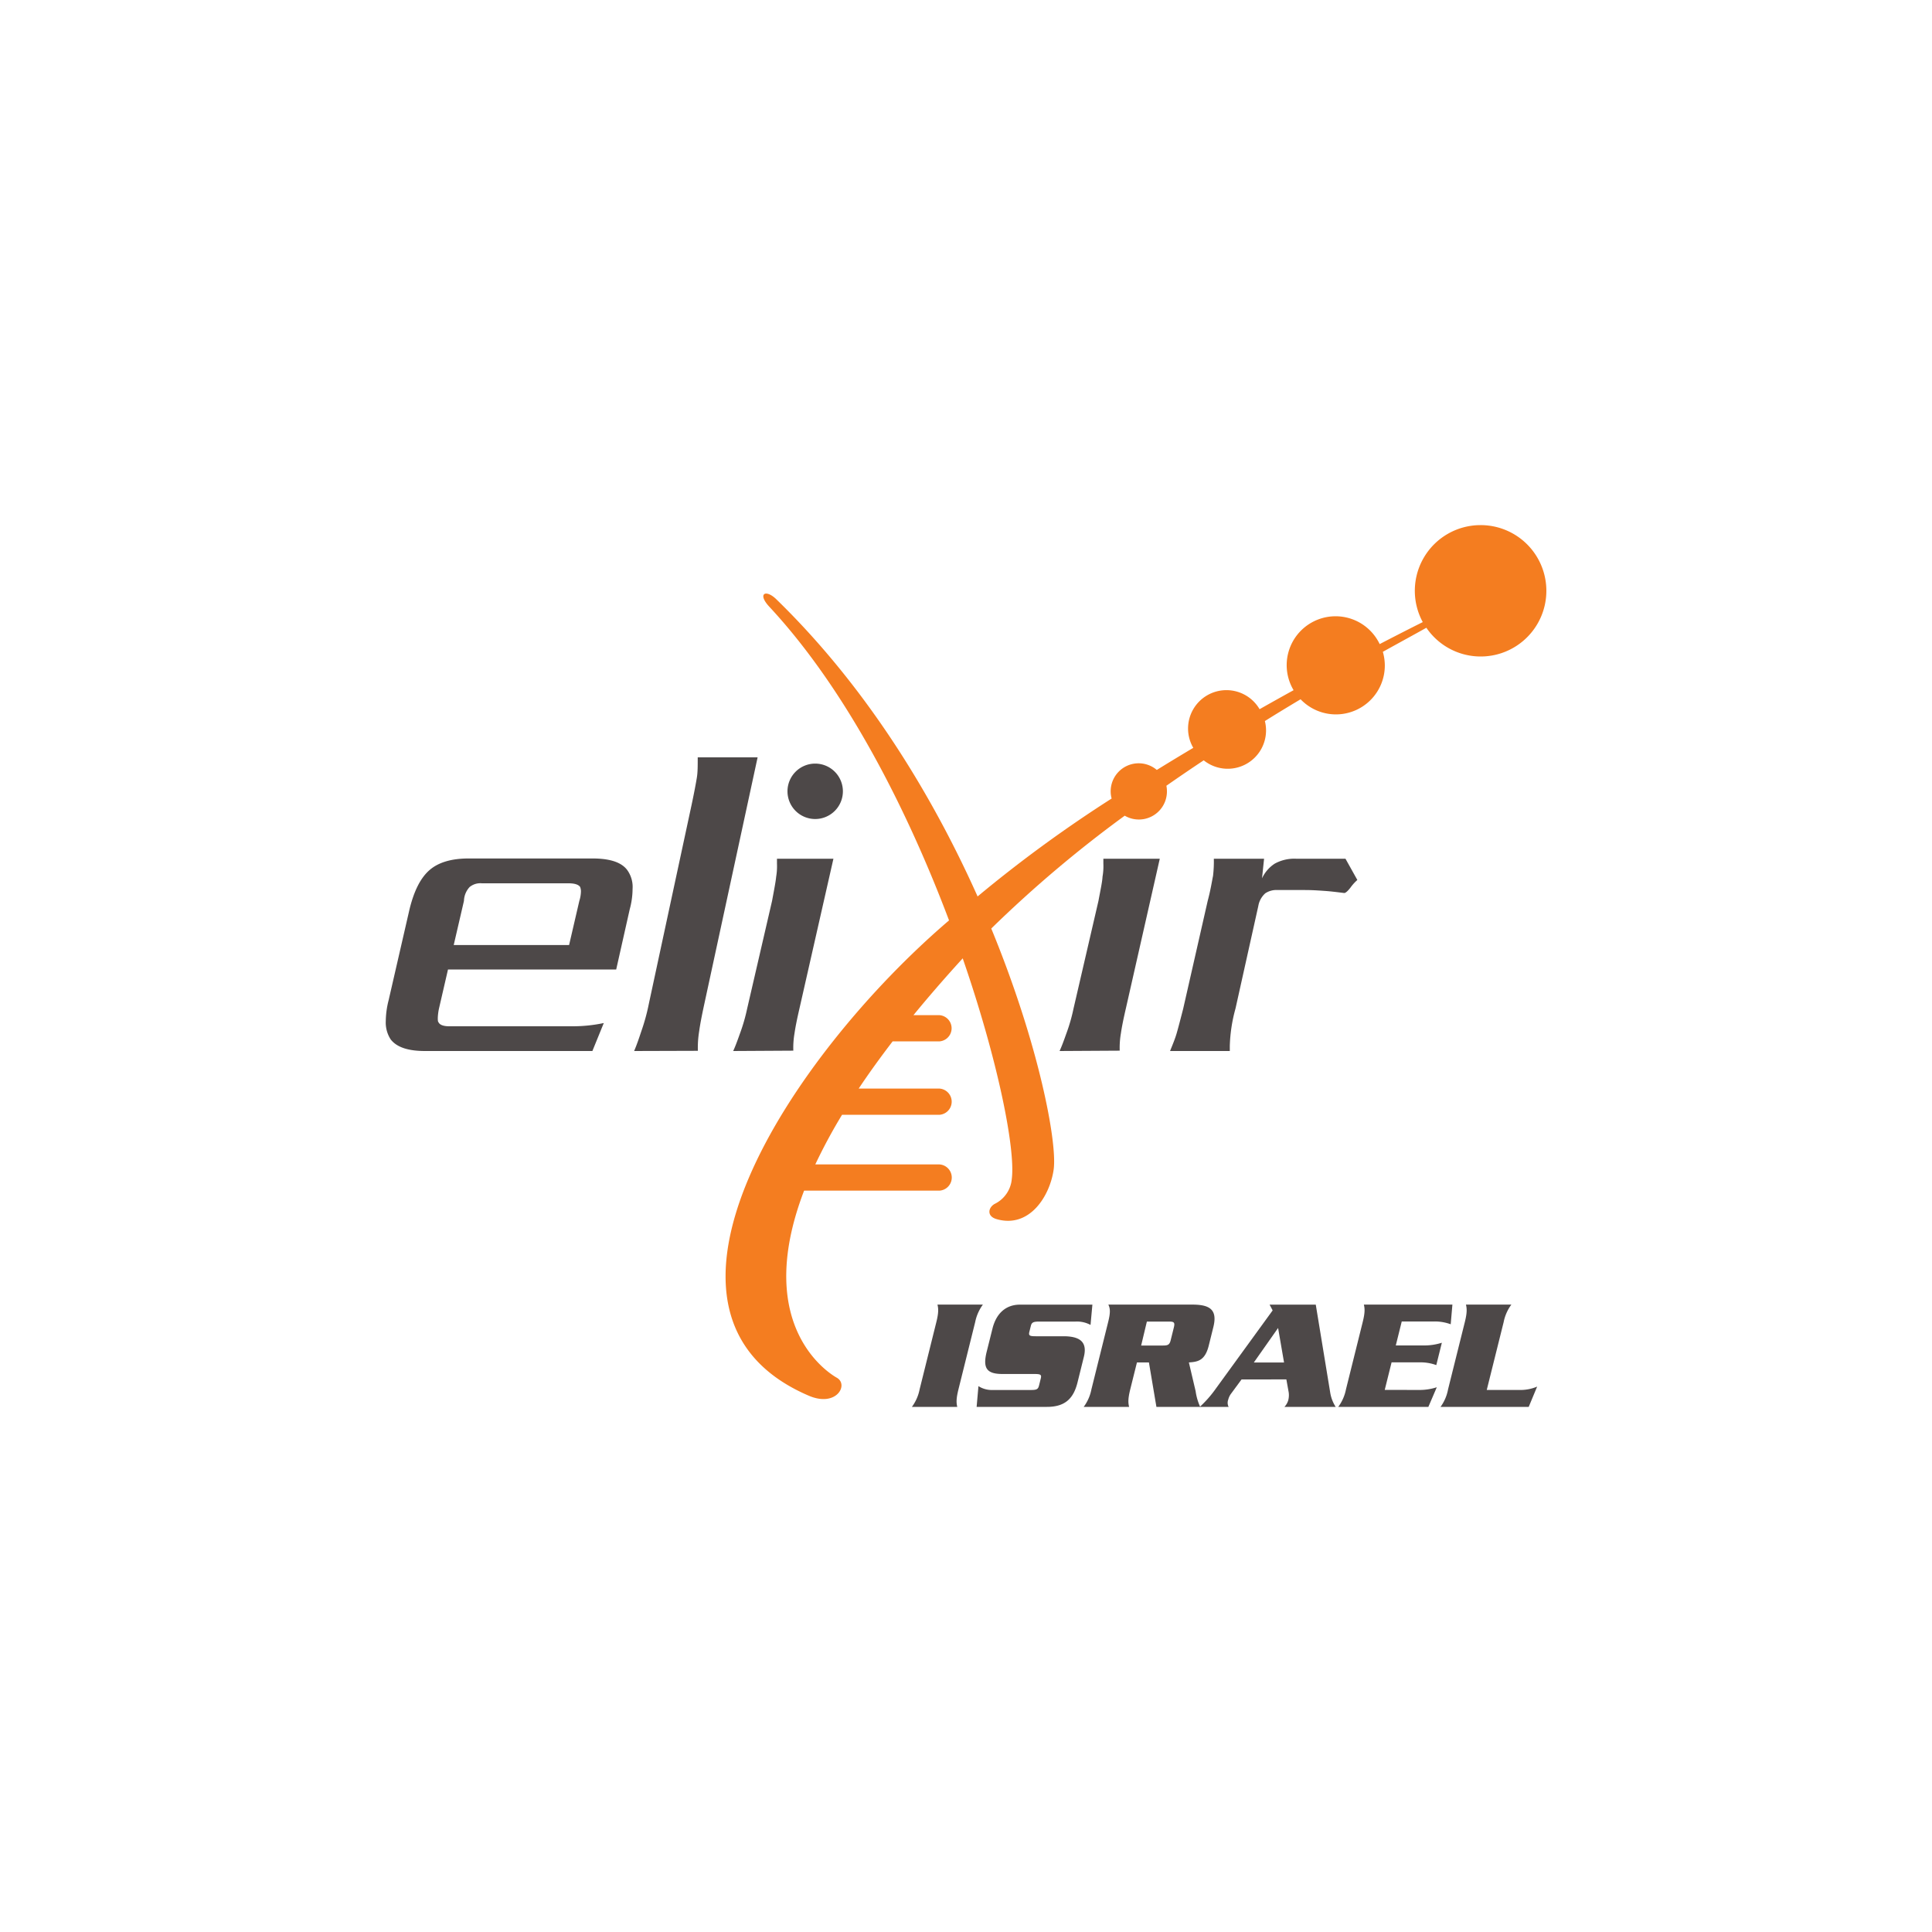 <svg xmlns="http://www.w3.org/2000/svg" width="500" height="500" viewBox="0 0 500 500"><defs><style>.cls-1{fill:#4d4848;}.cls-2{fill:#f47d20;}</style></defs><g id="Nodes"><path class="cls-1" d="M189.75,272c.63-1.38,1.16-2.86,1.8-4.66a46.2,46.2,0,0,0,1.8-6.25l6.46-27.94c.53-2.86.95-5,1.06-6.25a16.19,16.19,0,0,0,.21-3.39v-1.27h14.61L206.9,261c-.64,2.76-1.06,4.87-1.27,6.36a22.21,22.21,0,0,0-.32,4.55Z"/><path class="cls-2" d="M383.15,135.9A17,17,0,0,0,368.21,161c-1.69.84-5.63,2.82-11.15,5.69a12.65,12.65,0,1,0-22.28,11.93c-2.83,1.56-5.78,3.21-8.8,4.92a9.93,9.93,0,0,0-17.16,10q-4.69,2.79-9.44,5.72a7.25,7.25,0,0,0-11.94,5.54,7.08,7.08,0,0,0,.25,1.86A342.1,342.1,0,0,0,253,232c-11.48-25.68-28.42-53.87-52-76.82l-.06-.06c-2.76-2.72-5-1.52-1.88,1.86l.12.13c20,21.53,35.72,52.68,46.43,81.09-40.62,34.69-85.41,101.91-36.32,123,7.15,3.08,10.4-2.8,7.33-4.61-.56-.33-22.42-12.15-8.52-48.45h35a3.4,3.4,0,0,0,0-6.79H211a139,139,0,0,1,6.92-12.84h25.16a3.4,3.4,0,0,0,0-6.79H222.23q3.89-5.83,8.78-12.21h12.05a3.4,3.4,0,0,0,0-6.79H236.4c3.8-4.64,8-9.49,12.63-14.57l.12-.13c9.23,26.72,13.68,49.5,12.7,57.09a7.93,7.93,0,0,1-4.27,6.38c-1.72.81-2.42,3.18.27,4,8.6,2.53,13.89-6,14.84-12.85s-3.74-32.19-16.15-62.34a316.22,316.22,0,0,1,34.54-29.2A7.26,7.26,0,0,0,302,204.77a7.35,7.35,0,0,0-.14-1.42c3.24-2.26,6.47-4.46,9.66-6.58a9.92,9.92,0,0,0,15.83-10.16c3.18-2,6.27-3.86,9.24-5.64a12.65,12.65,0,0,0,21.8-8.73,13,13,0,0,0-.51-3.55c5.4-3,9.34-5.13,11.26-6.23a17,17,0,1,0,14-26.56Z"/><path class="cls-1" d="M153.31,272H110c-4.34,0-7.3-.95-8.89-3a8,8,0,0,1-1.27-4.76,22.47,22.47,0,0,1,.74-5.4l5.4-23.5c1.16-4.76,2.86-8.15,5.19-10.17s5.72-3,10.16-3h32c4.55,0,7.52,1,9,3a7.47,7.47,0,0,1,1.38,4.88,20.37,20.37,0,0,1-.74,5.29l-3.5,15.57H115.94L113.61,261a13.87,13.87,0,0,0-.31,2.44c0,.53,0,.95.21,1.16.31.64,1.27,1,2.75,1H148a38.76,38.76,0,0,0,8.26-.84Zm-3.38-38.85a8.71,8.71,0,0,0,.42-2.54,3.32,3.32,0,0,0-.21-1.06c-.43-.64-1.48-.95-3-.95H124.73a4.38,4.38,0,0,0-3.18.95,5.5,5.5,0,0,0-1.48,3.6l-2.65,11.43h29.86Z"/><path class="cls-1" d="M164.11,272c.67-1.54,1.23-3.2,1.9-5.22a52,52,0,0,0,1.91-7L179,208.22c.68-3.21,1.12-5.58,1.35-7s.22-3.08.22-5.22h15.5L182.3,259.72c-.67,3.09-1.13,5.47-1.35,7.13a26.34,26.34,0,0,0-.34,5.1Z"/><path class="cls-1" d="M342.72,230.56c-1.59-.11-3.17-.22-5-.22h-7.1a5.17,5.17,0,0,0-3.17.85,5.67,5.67,0,0,0-1.8,3.28L319.75,261a40.17,40.17,0,0,0-1.48,9.74V272H302.81c.64-1.59,1.27-3.08,1.7-4.55s.95-3.5,1.69-6.36l6.35-27.94c.74-2.76,1.06-4.87,1.38-6.46a31.58,31.58,0,0,0,.21-4.45h13l-.53,5.08a9.05,9.05,0,0,1,3.29-3.81,10.51,10.51,0,0,1,5.6-1.27h12.71l3.07,5.5a11.82,11.82,0,0,0-1.8,2c-.74.95-1.27,1.37-1.59,1.37C346,230.88,344.31,230.66,342.72,230.56Z"/><path class="cls-1" d="M274.22,272c.63-1.38,1.16-2.86,1.8-4.66a44.89,44.89,0,0,0,1.79-6.25l6.47-27.94c.53-2.86,1-5,1.05-6.25a15.47,15.47,0,0,0,.22-3.39v-1.27h14.6L291.37,261c-.64,2.76-1.06,4.87-1.27,6.36a22.21,22.21,0,0,0-.32,4.55Z"/><path class="cls-1" d="M218.14,204.79a7.17,7.17,0,1,1-7.17-7.17A7.17,7.17,0,0,1,218.14,204.79Z"/><path class="cls-1" d="M236,364.1a11.3,11.3,0,0,0,2-4.55l4.32-17.37c.63-2.52.54-3.51.3-4.55h11.75a11.44,11.44,0,0,0-2,4.55l-4.32,17.37c-.63,2.53-.55,3.52-.31,4.55Z"/><path class="cls-1" d="M282.23,342.89a7.42,7.42,0,0,0-3.88-.87H269c-1.57,0-2,.2-2.23,1.16l-.37,1.48c-.25,1,.08,1.16,1.66,1.16h7.15c4.3,0,6.25,1.49,5.29,5.34l-1.6,6.45c-1,4.18-3.11,6.49-7.95,6.49h-18.2l.47-5.37a6.45,6.45,0,0,0,3.73,1h9.76c1.57,0,1.94-.17,2.19-1.16l.45-1.82c.24-.95,0-1.16-1.61-1.16h-8.23c-4,0-5.26-1.32-4.16-5.75l1.48-5.91c1-4.14,3.59-6.29,7.14-6.29h18.74Z"/><path class="cls-1" d="M294.24,352.6l-1.73,6.95c-.63,2.53-.54,3.52-.3,4.55H280.46a11.16,11.16,0,0,0,2-4.55l4.32-17.37c.63-2.52.55-3.51.06-4.55h21.76c4.63,0,6.51,1.41,5.41,5.83l-1.21,4.88c-1,3.89-2.93,4.1-5.12,4.26l1.75,7.45a14.48,14.48,0,0,0,1.18,4.05H299.28l-1.94-11.5Zm1.09-4.38H301c1.28,0,1.71-.21,2-1.49l.8-3.22c.32-1.29,0-1.49-1.29-1.49h-5.7Z"/><path class="cls-1" d="M321.31,357l-2.68,3.64a4.31,4.31,0,0,0-.76,1.57,2.34,2.34,0,0,0,.1,1.9h-7.48a29.23,29.23,0,0,0,4.21-4.8l14.66-20.18-.79-1.49h11.95l3.75,22.83a9.69,9.69,0,0,0,1.41,3.64H332.4a4.22,4.22,0,0,0,1-1.73,5.42,5.42,0,0,0,.12-2l-.61-3.39Zm11-4.39-1.54-8.93-6.28,8.93Z"/><path class="cls-1" d="M367.12,359.72a14.57,14.57,0,0,0,4.72-.7l-2.18,5.08H346.34a11.3,11.3,0,0,0,2-4.55l4.32-17.37c.63-2.52.55-3.51.31-4.55h22.91l-.44,5.09A11.88,11.88,0,0,0,371,342h-8.23l-1.54,6.2h7.2a15,15,0,0,0,4.72-.7l-1.44,5.79a11.72,11.72,0,0,0-4.37-.71h-7.2l-1.77,7.12Z"/><path class="cls-1" d="M393.25,359.72a10.94,10.94,0,0,0,4.56-.87l-2.18,5.25H372.81a11.18,11.18,0,0,0,1.95-4.55l4.33-17.37c.63-2.52.54-3.51.3-4.55h11.75a11.29,11.29,0,0,0-2,4.55l-4.37,17.54Z"/></g></svg>